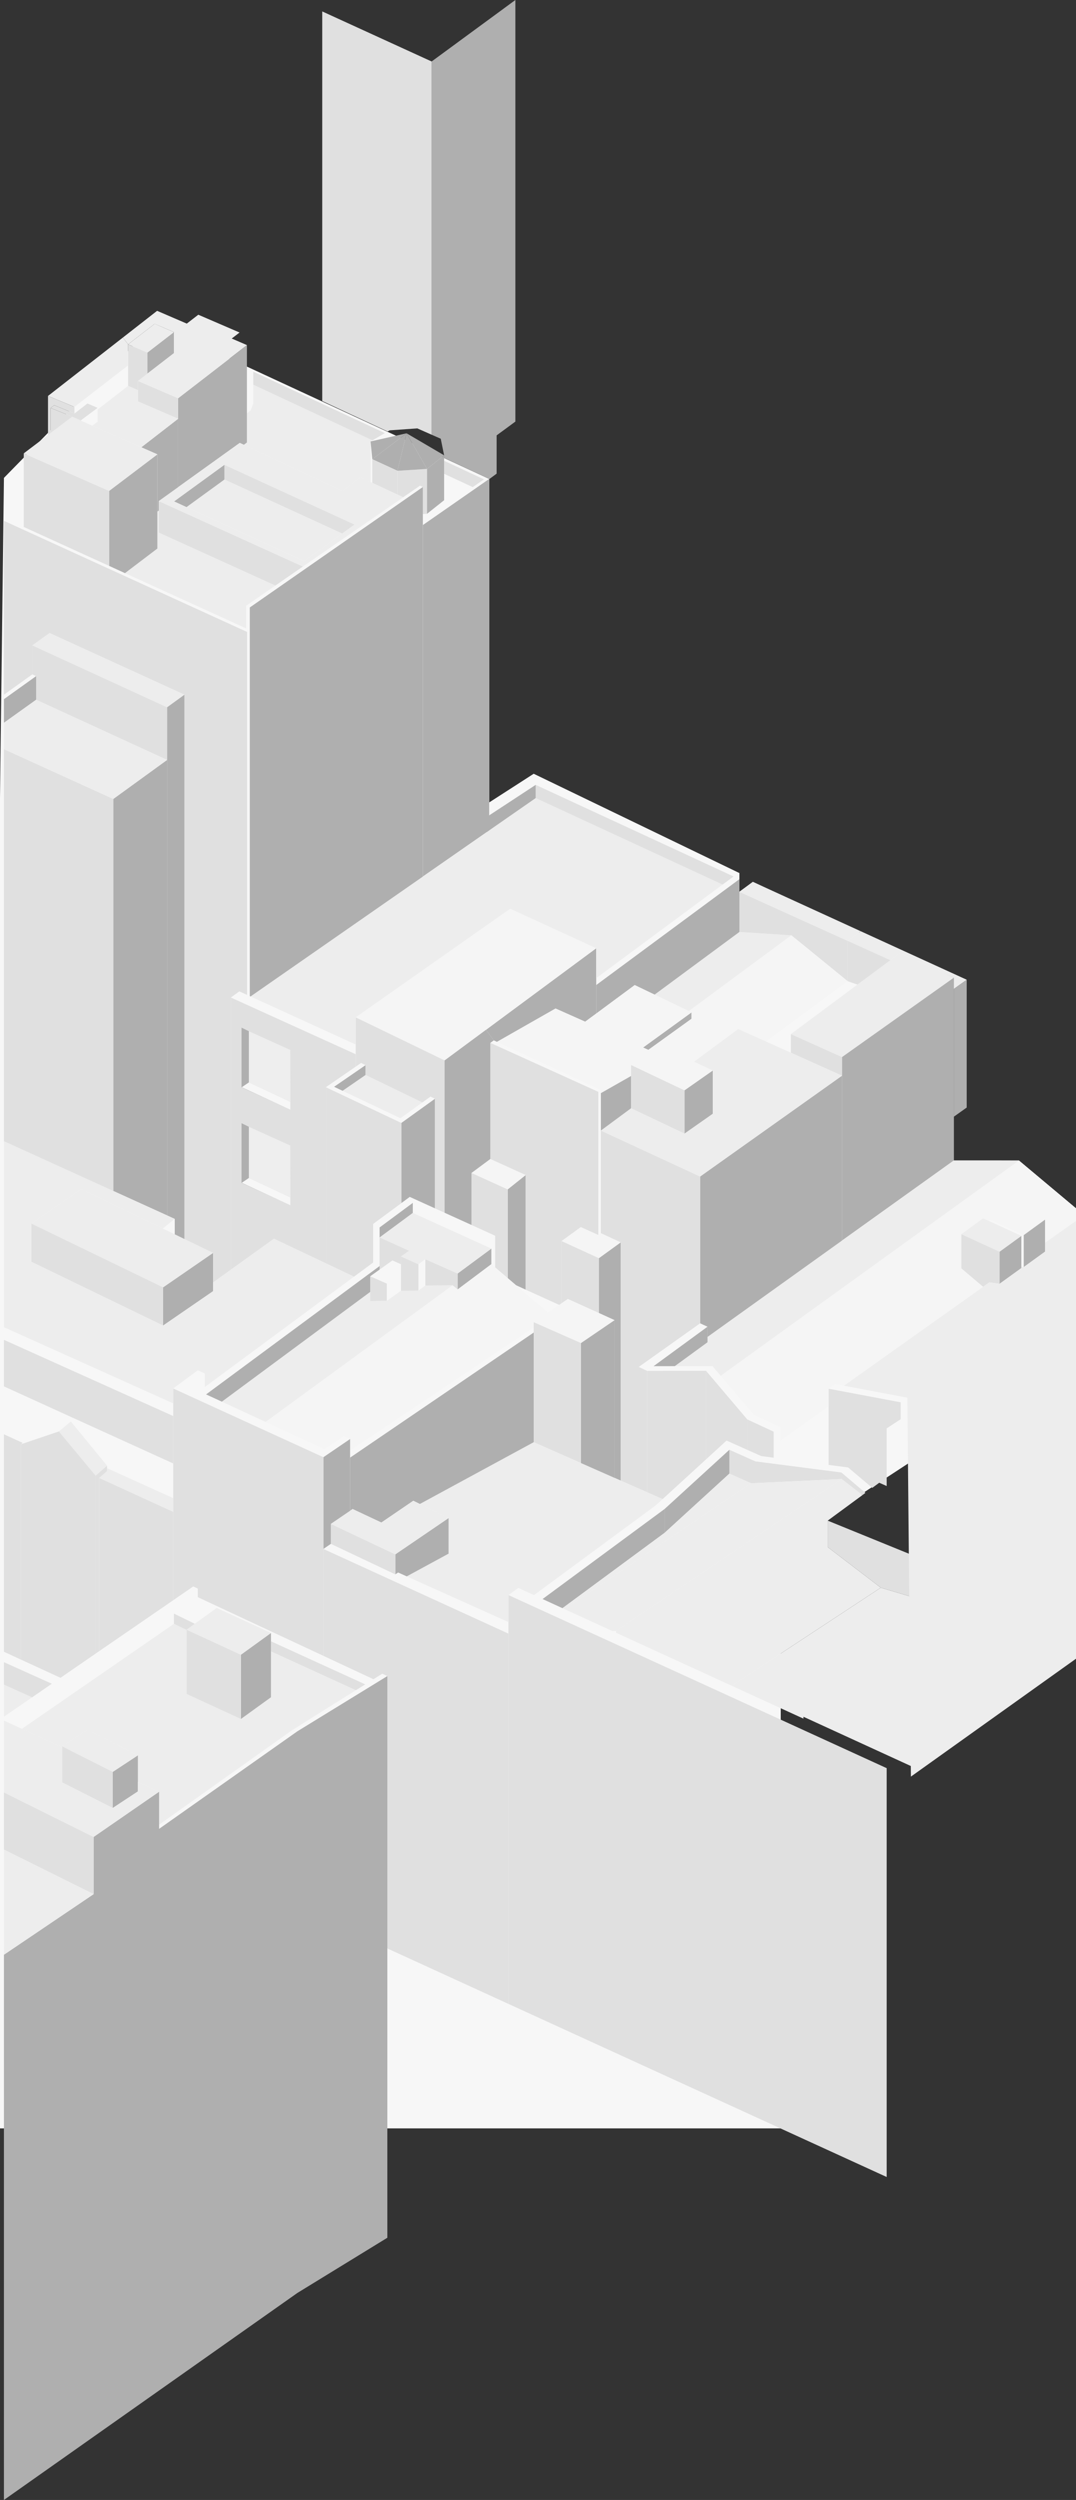 <svg id="Mid" xmlns="http://www.w3.org/2000/svg" viewBox="0 0 563.1 1307.95"><rect x="0" y="0" width="563.1" height="1307.95" fill="#333333" stroke="none"/><defs><style>.cls-1{fill:#f7f7f7;}.cls-2{fill:#f5f5f5;}.cls-3{fill:#afafaf;}.cls-4{fill:#ededed;}.cls-5{fill:#e0e0e0;}.cls-6{fill:#eee;}</style></defs><polygon class="cls-1" points="256.01 419.82 279.3 404.82 386.95 456.78 386.95 466.57 393.99 461.38 499.16 511.51 499.16 607.15 533.25 607.17 563.1 632.18 563.1 708.22 408.58 809.28 408.58 1113.54 0 1113.54 0 417.54 2.06 250.03 80.95 169.43 256.01 250.56 256.01 419.82"/><polygon class="cls-2" points="535.75 646.2 517.95 638 529.15 629.88 546.94 638.07 535.75 646.2"/><polygon class="cls-3" points="535.75 662.91 535.75 646.2 546.94 638.07 546.94 650.16 546.94 654.82 535.75 662.91"/><polygon class="cls-3" points="523.07 662.51 523.07 654.89 534.5 646.59 534.5 662.72 534.5 663.44 523.07 671.69 523.07 662.51"/><polygon class="cls-4" points="523.07 654.89 503.05 645.69 514.48 637.39 517.95 638.99 534.5 646.59 523.07 654.89"/><polygon class="cls-5" points="517.77 670.9 514.45 673.25 503.05 663.58 503.05 645.69 523.07 654.89 523.07 662.51 523.07 671.69 517.77 670.9"/><polygon class="cls-5" points="440.64 767.33 433.64 766.43 433.64 766.41 433.64 735.79 433.64 726.57 471.35 733.68 471.35 742.51 464.02 747.31 464.02 777.48 460.13 775.75 456.49 778.43 443.84 767.75 440.64 767.33"/><polygon class="cls-5" points="266.09 1048.42 266.09 854.7 266.09 848.65 266.09 834.52 366.39 880.4 464.02 925.08 464.02 1138.98 266.09 1048.42"/><polygon class="cls-5" points="460.94 830.65 433.16 809.42 433.16 795.58 477.08 813.47 477.08 835.46 460.94 830.65"/><polygon class="cls-4" points="440.64 553.06 413.88 541.03 448.73 515.12 465.95 502.36 470.86 498.69 499.16 511.51 440.64 553.06"/><polygon class="cls-4" points="450.42 726.64 441.64 724.97 514.45 673.25 517.77 670.9 523.07 671.69 534.5 663.44 534.5 662.72 535.75 662.91 546.94 654.82 546.94 650.16 563.1 638.71 563.1 867.82 476.7 929.5 474.85 731.25 450.42 726.64"/><polygon class="cls-3" points="440.64 649.05 440.64 562.79 440.64 553.06 499.16 511.51 499.16 517.39 499.16 584.25 499.16 607.15 440.64 649.05"/><polygon class="cls-4" points="382.94 881.98 322.38 854.22 322.38 853.24 440.5 773.78 451.35 782.21 433.16 795.58 433.16 809.42 460.94 830.65 382.94 881.98"/><polygon class="cls-4" points="420.46 899.17 382.94 881.98 460.94 830.65 477.08 835.46 477.08 924.15 420.46 898.18 420.46 899.17"/><polygon class="cls-5" points="413.88 541.03 440.64 553.06 440.64 562.79 413.88 550.77 413.88 541.03"/><polygon class="cls-2" points="377.14 719.8 533.25 607.17 563.1 632.18 563.1 638.71 546.94 650.16 546.94 638.07 529.15 629.88 517.95 638 517.95 638.99 514.48 637.39 503.05 645.69 503.05 663.58 514.45 673.25 441.64 724.97 437.05 724.11 433.64 726.57 433.64 735.79 408.31 753.78 408.31 746.62 394.43 740.13 377.14 719.8"/><polygon class="cls-5" points="398.35 761.79 391.05 758.53 391.05 742.61 404.88 749.05 404.88 762.65 398.35 761.79"/><polygon class="cls-4" points="360.5 529.01 342.57 520.38 386.95 487.59 414.15 489.35 360.5 529.01"/><polygon class="cls-5" points="386.95 487.59 386.95 466.57 393.99 469.77 443.58 492.23 443.58 513.34 428.87 501.33 414.15 489.35 386.95 487.59"/><polygon class="cls-3" points="332.16 515.38 312.02 530.28 312.02 515.36 386.95 459.97 386.95 466.57 386.95 487.59 342.57 520.38 332.16 515.38"/><polygon class="cls-5" points="381.71 770.97 381.71 758.5 395.29 764.58 440.32 770.39 452.9 781.05 451.35 782.21 440.5 773.78 440.32 773.64 440.32 773.8 439.39 773.85 393.04 776.02 381.71 770.97"/><polygon class="cls-3" points="347.8 789.49 381.71 758.5 381.71 770.97 347.8 801.96 347.8 789.49"/><polygon class="cls-4" points="372.83 714.73 353.13 714.75 370.26 702.26 370.26 699.46 440.64 649.05 499.16 607.15 516.19 607.15 533.25 607.17 377.14 719.8 372.83 714.73"/><polygon class="cls-4" points="320.44 853.33 295.41 841.86 295.41 841.84 393.04 776.02 439.39 773.85 440.32 773.8 440.5 773.78 322.38 853.24 320.44 853.33"/><polygon class="cls-3" points="358.21 593.11 358.21 570.44 373.02 560.06 373.02 582.73 358.21 593.11"/><polygon class="cls-3" points="370.26 694.12 366.39 692.34 366.39 615.54 440.64 562.79 440.64 649.05 370.26 699.46 370.26 694.12"/><polygon class="cls-5" points="369.47 717.18 386.32 737.04 391.05 742.61 391.05 758.53 380.23 753.68 369.47 763.53 369.47 717.18"/><polygon class="cls-3" points="361.89 533.01 339.3 549.28 336.54 548.05 361.89 529.68 361.89 533.01"/><polygon class="cls-5" points="330.24 579.83 330.24 562.91 330.24 557.16 358.21 570.44 358.21 593.11 330.24 579.83"/><polygon class="cls-3" points="353.13 714.75 342.03 714.77 366.39 696.95 370.26 694.12 370.26 699.46 370.26 702.26 353.13 714.75"/><polygon class="cls-2" points="358.21 570.44 330.24 557.16 340.3 549.72 344.44 546.66 363.21 555.47 373.02 560.06 358.21 570.44"/><polygon class="cls-3" points="294.36 841.38 283.94 836.6 347.8 789.49 347.8 801.96 294.36 841.38"/><polygon class="cls-5" points="338.67 717.23 369.47 717.18 369.47 763.53 346.76 784.32 346.74 784.3 338.67 780.75 338.67 780.73 338.67 717.23"/><polygon class="cls-2" points="363.21 555.47 344.44 546.66 340.3 549.72 339.3 549.28 361.89 533.01 361.89 529.68 360.5 529.01 414.15 489.35 428.87 501.33 443.58 513.34 400.85 544.9 386.32 538.39 363.21 555.47"/><polygon class="cls-5" points="334.27 715.17 338.67 717.23 338.67 780.73 334.27 778.8 334.27 715.17"/><polygon class="cls-3" points="313.39 686.96 313.39 658.27 324.84 649.98 324.84 774.63 321.62 773.22 321.62 690.7 313.39 686.96"/><polygon class="cls-2" points="313.39 658.27 293.85 649.3 303.96 641.98 313.13 646.13 314.46 645.16 324.84 649.98 313.39 658.27"/><polygon class="cls-5" points="324.84 649.98 314.46 645.16 314.46 591.49 366.39 615.54 366.39 692.34 337.7 712.73 334.27 715.17 334.27 778.8 324.84 774.63 324.84 649.98"/><polygon class="cls-4" points="366.39 615.54 314.46 591.49 330.24 579.83 358.21 593.11 373.02 582.73 373.02 560.06 363.21 555.47 386.32 538.39 400.85 544.9 413.88 550.77 440.64 562.79 366.39 615.54"/><polygon class="cls-3" points="314.46 591.49 314.46 571.88 330.24 562.91 330.24 579.83 314.46 591.49"/><polygon class="cls-5" points="313.39 686.96 297.17 679.62 293.85 681.87 293.85 649.3 313.39 658.27 313.39 686.96"/><polygon class="cls-3" points="290.73 527.64 260.09 545.09 260.06 545.09 258.4 544.3 254.32 538.79 312.02 496.1 312.02 511.76 312.02 515.36 312.02 530.28 306.23 534.54 290.73 527.64"/><polygon class="cls-2" points="336.54 548.05 306.23 534.54 312.02 530.28 332.16 515.38 342.57 520.38 360.5 529.01 361.89 529.68 336.54 548.05"/><polygon class="cls-2" points="208.18 542.93 186.14 532.27 266.99 475.43 312.02 496.1 254.32 538.79 232.67 554.8 208.18 542.93"/><polygon class="cls-4" points="393.04 776.02 295.41 841.84 295.41 841.86 294.36 841.38 347.8 801.96 381.71 770.97 393.04 776.02"/><polygon class="cls-2" points="286.76 686.69 290.26 684.3 292.63 682.7 293.85 681.87 297.17 679.62 313.39 686.96 321.62 690.7 304.05 702.68 279.3 691.76 286.76 686.69"/><polygon class="cls-5" points="279.3 754.54 279.3 697.18 279.3 694.52 279.3 691.76 304.05 702.68 304.05 765.46 279.3 754.54"/><polygon class="cls-3" points="265.7 668.7 265.7 622.26 275.11 614.75 275.11 674.71 275.11 674.73 270.05 672.41 270.03 672.41 265.7 668.7"/><polygon class="cls-5" points="259.12 646.52 246.76 640.89 246.76 613.66 256.61 618.13 265.7 622.26 265.7 668.7 259.12 663.09 259.12 646.52"/><polygon class="cls-2" points="256.61 618.13 246.76 613.66 256.61 606.36 275.11 614.75 265.7 622.26 256.61 618.13"/><polygon class="cls-2" points="260.09 545.09 290.73 527.64 306.23 534.54 336.54 548.05 339.3 549.28 340.3 549.72 330.24 557.16 330.24 562.91 314.46 571.88 314.46 570.28 286.95 557.53 260.09 545.09"/><polygon class="cls-5" points="256.61 545.62 313.13 571.25 313.13 646.13 303.96 641.98 293.85 649.3 293.85 681.87 292.63 682.7 275.11 674.73 275.11 674.71 275.11 614.75 256.61 606.36 256.61 545.62"/><polygon class="cls-3" points="257.14 661.4 239.49 674.63 239.49 666.29 246.76 660.91 257.14 653.25 257.14 657.32 257.14 661.4"/><polygon class="cls-3" points="256.01 434.45 221.29 458.6 221.29 274.71 248.85 255.55 256.01 250.56 256.01 250.68 256.01 278.35 256.01 286.58 256.01 294.99 256.01 297.47 256.01 305.56 256.01 317.63 256.01 434.45"/><polygon class="cls-3" points="225.88 227.44 225.88 32.17 269.71 0 269.71 220.57 259.9 227.78 259.9 247.81 256.01 250.68 256.01 250.56 232.42 239.56 232.42 238.21 230.66 229.54 225.88 227.44"/><polygon class="cls-5" points="247.39 254.85 232.42 247.88 232.42 241.09 253.25 250.79 247.39 254.85"/><polygon class="cls-3" points="232.67 634.5 232.67 554.8 254.32 538.79 258.4 544.3 256.61 545.62 256.61 606.36 246.76 613.66 246.76 640.89 232.67 634.5"/><polygon class="cls-3" points="232.42 261.71 223.47 268.82 223.47 245.33 232.42 238.21 232.42 239.56 232.42 241.09 232.42 247.88 232.42 261.71"/><polygon class="cls-5" points="222.59 672.57 222.59 658.78 239.49 666.29 239.49 674.63 236.87 672.48 222.59 672.57"/><polygon class="cls-5" points="168.64 22.5 168.64 19.47 168.64 5.98 225.88 32.17 225.88 227.44 218.37 224.12 203.87 225.16 202.85 225.74 168.64 209.8 168.64 209.78 168.64 22.5"/><polygon class="cls-3" points="212.77 226.69 232.42 238.21 223.47 245.33 212.77 226.69"/><polygon class="cls-5" points="218.98 675.24 209.85 675.28 209.85 666.36 209.85 661.45 209.85 657.35 218.98 661.45 218.98 675.24"/><polygon class="cls-4" points="214.06 654.38 198.65 647.4 216.03 634.57 257.14 653.25 246.76 660.91 239.49 666.29 222.59 658.78 218.98 661.45 209.85 657.35 214.06 654.38"/><polygon class="cls-5" points="207.99 258.77 207.99 246.32 223.47 245.33 223.47 268.82 221.29 268.96 221.29 254.8 219.79 254.09 210.98 260.16 207.99 258.77"/><polygon class="cls-3" points="216.03 634.57 198.65 647.4 198.65 642.19 216.03 629.33 216.03 634.57"/><polygon class="cls-3" points="223.47 245.33 207.99 246.32 212.77 226.69 223.47 245.33"/><polygon class="cls-3" points="210.03 587.52 227.64 574.85 227.64 632.2 214.43 626.2 210.03 629.45 210.03 587.52"/><polygon class="cls-4" points="266.09 848.65 212.86 824.74 234.76 812.85 234.76 794.22 221.29 787.63 219.72 786.87 279.3 754.54 304.05 765.46 321.62 773.22 324.84 774.63 334.27 778.8 338.67 780.73 338.67 780.75 346.74 784.3 346.76 784.32 343.15 787.61 279.46 834.54 271.24 830.79 266.09 834.52 266.09 848.65"/><polygon class="cls-5" points="185.26 667.94 170.52 660.96 170.52 568.82 210.03 587.52 210.03 629.45 210.03 629.47 195.27 640.36 195.27 660.54 185.26 667.94"/><polygon class="cls-3" points="206.88 823.69 206.88 813.22 234.76 794.22 234.76 812.85 212.86 824.74 208.34 822.7 206.88 823.69"/><polygon class="cls-3" points="203.87 244.42 194.85 240.27 212.77 226.69 207.99 246.32 203.87 244.42"/><polygon class="cls-3" points="212.77 226.69 194.85 240.27 193.93 230.96 212.77 226.69"/><polygon class="cls-5" points="207.99 258.77 194.85 252.63 194.85 240.27 203.87 244.42 207.99 246.32 207.99 258.77"/><polygon class="cls-5" points="198.65 647.4 214.06 654.38 209.85 657.35 209.85 661.45 205.37 659.43 198.65 664.23 198.65 662.38 198.65 647.4"/><polygon class="cls-5" points="202.45 680.59 193.74 680.68 193.74 675.91 193.74 667.73 202.45 671.58 202.45 680.59"/><polygon class="cls-4" points="139.02 743.95 116.11 733.34 193.74 675.91 193.74 680.68 202.45 680.59 209.85 675.28 218.98 675.24 222.59 672.57 236.87 672.48 139.02 743.95"/><polygon class="cls-3" points="116.11 733.34 107.85 729.54 198.65 662.38 198.65 664.23 193.74 667.73 193.74 675.91 116.11 733.34"/><polygon class="cls-4" points="209.57 585.04 179.28 570.7 191.33 562.4 221.04 576.79 209.57 585.04"/><polygon class="cls-3" points="191.33 562.4 179.28 570.7 174.85 568.59 191.33 557.26 191.33 562.4"/><polygon class="cls-5" points="188.97 556.12 186.14 558.07 186.14 551.55 186.14 546.48 186.14 532.27 208.18 542.93 232.67 554.8 232.67 634.5 227.64 632.2 227.64 574.85 226.49 574.29 225.3 573.71 221.04 576.79 191.33 562.4 191.33 557.26 188.97 556.12"/><polygon class="cls-5" points="143.36 648.1 120.81 664.3 120.81 521.89 186.14 551.55 186.14 558.07 170.52 568.82 170.52 660.96 143.36 648.1"/><polygon class="cls-2" points="169.8 758.18 139.02 743.95 236.87 672.48 239.49 674.63 257.14 661.4 259.12 663.09 265.7 668.7 270.03 672.41 270.05 672.41 276.47 677.9 286.76 686.69 279.3 691.76 279.3 694.52 183.22 758.9 183.22 752.87 179.93 751.39 169.8 758.18"/><polygon class="cls-3" points="199.58 796.58 184.54 789.51 183.22 790.41 183.22 762.61 279.3 697.18 279.3 754.54 219.72 786.87 216.29 785.18 199.58 796.58"/><polygon class="cls-5" points="195.43 878.55 169.24 866.31 169.24 810.39 266.09 854.7 266.09 1048.42 202.71 1019.4 202.71 876.9 200.07 875.65 195.43 878.55"/><polygon class="cls-5" points="206.88 823.69 173.14 807.73 173.14 797.27 206.88 813.22 206.88 823.69"/><polygon class="cls-4" points="206.88 813.22 173.14 797.27 183.22 790.41 184.54 789.51 199.58 796.58 216.29 785.18 219.72 786.87 221.29 787.63 234.76 794.22 206.88 813.22"/><polygon class="cls-3" points="169.24 810.39 169.24 762.4 183.22 752.87 183.22 758.9 183.22 762.61 183.22 790.41 173.14 797.27 173.14 807.73 169.24 810.39"/><polygon class="cls-5" points="90.64 790.95 90.64 783.81 90.64 765.66 90.64 740.85 90.64 734.24 90.64 726.43 169.24 762.4 169.24 810.39 169.24 866.31 142.13 853.66 103.52 835.61 103.52 831.11 101.13 830 90.64 837.23 90.64 790.95"/><polygon class="cls-5" points="186.21 884.32 141.81 864.02 141.81 858.71 191.14 881.24 186.21 884.32"/><polygon class="cls-4" points="32.51 914.14 11.47 904.5 91.03 849.56 97.66 852.75 97.66 886.26 126.07 899.36 141.81 887.98 141.81 864.02 186.21 884.32 169.73 894.61 152.58 905.41 83.27 954.65 83.27 937.39 72.17 932.29 72.17 918.36 45.68 904.97 32.51 913.66 32.51 914.14"/><polygon class="cls-3" points="126.07 899.36 126.07 865.73 141.81 854.35 141.81 858.71 141.81 864.02 141.81 887.98 126.07 899.36"/><polygon class="cls-4" points="179.23 256.91 127.62 232.72 129.22 231.49 129.22 216.29 131.21 214.64 132.56 211.03 132.56 201.27 194.92 230.38 193.93 230.96 193.93 252.19 188.59 249.71 179.23 256.91"/><polygon class="cls-4" points="131.12 521.34 221.29 458.62 221.29 458.6 256.01 434.45 266.48 427.18 268.62 425.69 280.34 417.54 378.16 462.8 312.02 511.76 312.02 496.1 266.99 475.43 186.14 532.27 186.14 546.48 131.12 521.34"/><polygon class="cls-5" points="132.56 194.48 201.39 226.6 194.92 230.38 132.56 201.27 132.56 194.48"/><polygon class="cls-3" points="221.29 458.62 131.12 521.34 130.73 521.17 130.73 521.15 130.73 329.63 130.73 317.82 221.29 254.8 221.29 268.96 221.29 272.95 221.29 274.71 221.29 458.6 221.29 458.62"/><polygon class="cls-5" points="117.45 243.17 185.58 274.43 179.07 279.16 117.45 250.89 117.45 243.17"/><polygon class="cls-4" points="159.19 293.6 97.59 265.33 117.45 250.89 179.07 279.16 159.19 293.6"/><polygon class="cls-3" points="85.35 693.52 85.35 673.52 105.26 659.8 111.52 655.49 111.52 670.97 111.52 675.52 85.35 693.52"/><polygon class="cls-3" points="97.59 265.33 91.08 262.34 117.45 243.17 117.45 250.89 97.59 265.33"/><polygon class="cls-3" points="93.23 254.87 93.23 219.09 93.23 208.36 110.08 195.36 129.22 180.55 129.22 182.82 129.22 193.34 129.22 216.29 129.22 231.49 127.62 232.72 125.47 231.72 93.23 254.87"/><polygon class="cls-4" points="85.35 673.52 16.38 640.13 42.57 622.1 85.19 642.75 91.45 645.78 96.52 648.24 111.52 655.49 105.26 659.8 85.35 673.52"/><polygon class="cls-5" points="2.06 272.49 129.31 330.63 129.31 520.5 129.31 520.52 125.26 518.67 120.81 521.89 120.81 664.3 111.52 670.97 111.52 655.49 96.52 648.24 96.52 363.47 25.95 331.21 16.92 337.68 16.92 352.81 2.06 363.45 2.06 272.49"/><polygon class="cls-5" points="97.66 852.64 107.76 857.27 126.07 865.73 126.07 899.36 97.66 886.26 97.66 852.75 97.66 852.64"/><polygon class="cls-4" points="101.94 849.53 103.52 848.4 113.39 841.26 141.81 854.35 126.07 865.73 107.76 857.27 97.66 852.64 101.94 849.53"/><polygon class="cls-4" points="87.44 370.05 16.92 337.68 25.95 331.21 96.52 363.47 87.44 370.05"/><polygon class="cls-3" points="87.44 635.89 87.44 397.58 87.44 370.05 96.52 363.47 96.52 648.24 91.45 645.78 91.45 637.72 87.44 635.91 87.44 635.89"/><polygon class="cls-5" points="91.03 844.23 101.94 849.53 97.66 852.64 97.66 852.75 91.03 849.56 91.03 844.23"/><polygon class="cls-3" points="77.1 195.5 77.1 184.49 91.01 173.76 91.01 184.77 77.1 195.5"/><polygon class="cls-5" points="37.98 741.7 2.06 725.34 2.06 700.99 90.64 740.85 90.64 765.66 37.98 741.7"/><polygon class="cls-5" points="144.08 306.37 83.08 278.67 83.08 267.13 83.08 262.15 158.51 296.4 144.08 306.37"/><path class="cls-4" d="M114.07,118.35,87.7,137.52l6.51,3,61.6,28.28,19.88-14.44,6.51-4.73Zm41.07,53.23L79.7,137.33l10.15-7.28,32.24-23.15,2.15,1,51.61,24.19,9.37-7.2,5.33,2.47.92.45L204.61,134l3,1.39Z" transform="translate(3.38 124.82)"/><polygon class="cls-3" points="59.3 623.1 59.3 418 87.44 397.58 87.44 635.89 59.3 623.1"/><polygon class="cls-5" points="16.92 337.68 87.44 370.05 87.44 397.58 18.91 366.11 18.91 353.74 16.92 352.81 16.92 337.68"/><polygon class="cls-5" points="85.35 693.52 16.38 660.13 16.38 640.13 85.35 673.52 85.35 693.52"/><polygon class="cls-4" points="77.1 184.49 67.04 180.16 80.95 169.43 91.01 173.76 77.1 184.49"/><polygon class="cls-3" points="155.62 1199.65 2.06 1307.95 2.06 1022.69 48.99 990.99 48.99 961.07 83.27 937.39 83.27 954.65 83.27 956.83 155.62 905.8 202.71 876.9 202.71 1019.4 202.71 1053.61 202.71 1056.23 202.71 1137.45 202.71 1170.76 155.62 1199.65"/><polygon class="cls-4" points="112.17 321.18 65.4 299.86 82.36 286.99 82.36 267.69 83.08 267.13 83.08 278.67 144.08 306.37 128.8 316.94 128.8 328.78 112.17 321.18"/><polygon class="cls-3" points="83.08 262.15 83.08 267.13 82.36 267.69 82.36 237.72 73.95 234.02 93.23 219.09 93.23 254.87 83.08 262.15"/><polygon class="cls-3" points="57.1 296.06 57.1 256.84 82.36 237.72 82.36 267.69 82.36 286.99 65.4 299.86 57.1 296.06"/><polygon class="cls-5" points="72.21 199.3 93.23 208.36 93.23 219.09 72.21 210.03 72.21 204.12 72.21 199.3"/><polygon class="cls-4" points="72.21 199.3 77.1 195.5 91.01 184.77 91.01 173.76 80.95 169.43 67.04 180.16 64.29 176.61 82.22 162.62 97.75 169.31 103.78 164.66 125.37 173.97 121.27 177.12 125.37 178.88 129.22 180.55 110.08 195.36 93.23 208.36 72.21 199.3"/><polygon class="cls-3" points="72.17 937.25 59 945.92 59 927.03 72.17 918.36 72.17 932.29 72.17 937.25"/><polygon class="cls-4" points="45.68 920.31 32.51 913.66 45.68 904.97 72.17 918.36 59 927.03 45.68 920.31"/><polygon class="cls-5" points="72.21 199.3 72.21 204.12 67.04 201.9 67.04 191.17 67.04 180.16 77.1 184.49 77.1 195.5 72.21 199.3"/><polygon class="cls-4" points="38.96 212.88 25.12 207.16 64.29 176.61 67.04 180.16 67.04 191.17 38.96 212.88"/><polygon class="cls-4" points="90.64 734.24 2.06 694.38 2.06 597.07 59.3 623.1 87.44 635.89 87.44 635.91 91.45 637.72 85.19 642.75 42.57 622.1 16.38 640.13 16.38 660.13 85.35 693.52 111.52 675.52 111.52 670.97 120.81 664.3 143.36 648.1 170.52 660.96 185.26 667.94 107.16 725.69 107.16 718.57 103.5 716.93 90.64 726.43 90.64 734.24"/><polygon class="cls-5" points="59.3 623.1 2.06 597.07 2.06 391.95 59.3 418 59.3 623.1"/><polygon class="cls-5" points="59 945.92 32.51 932.54 32.51 914.14 32.51 913.66 45.68 920.31 59 927.03 59 945.92"/><polygon class="cls-5" points="90.64 837.23 51.91 863.86 51.91 773.22 90.64 790.95 90.64 837.23"/><polygon class="cls-5" points="57.1 296.06 12.44 275.69 12.44 271.77 12.44 264.98 12.44 261.18 12.44 237.19 57.1 256.84 57.1 296.06"/><polygon class="cls-4" points="51.91 773.22 56.01 769.65 56.01 768.12 90.64 783.81 90.64 790.95 51.91 773.22"/><polygon class="cls-5" points="56.01 769.65 51.91 773.22 51.91 863.86 50.03 865.15 50.03 772.01 56.01 766.8 56.01 768.12 56.01 769.65"/><polygon class="cls-4" points="51.08 220.65 51.08 214.25 67.04 201.9 72.21 204.12 72.21 210.03 93.23 219.09 73.95 234.02 48.3 222.71 51.08 220.65"/><polygon class="cls-5" points="48.99 990.99 2.06 967.68 2.06 937.76 48.99 961.07 48.99 990.99"/><polygon class="cls-4" points="57.1 256.84 12.44 237.19 25.12 227.6 26.51 226.53 37.73 218.05 42.39 220.11 48.3 222.71 73.95 234.02 82.36 237.72 57.1 256.84"/><polygon class="cls-4" points="50.03 772.01 30.8 748.91 37.08 743.7 56.01 766.8 50.03 772.01"/><polygon class="cls-5" points="10.91 868.26 10.91 755.65 30.8 748.91 50.03 772.01 50.03 865.15 31.66 877.81 10.91 868.26"/><polygon class="cls-5" points="26.51 226.53 26.51 213.44 32.63 215.92 42.39 219.86 42.39 220.11 37.73 218.05 26.51 226.53"/><polygon class="cls-5" points="32.63 215.92 26.51 213.44 28.39 212 38.96 216.36 45.77 211.1 51.08 213.39 42.39 219.86 32.63 215.92"/><polygon class="cls-5" points="26.51 213.44 26.51 226.53 25.12 227.6 25.12 207.16 38.96 212.88 38.96 216.36 28.39 212 26.51 213.44"/><polygon class="cls-3" points="18.91 366.11 2.06 378.16 2.06 365.79 18.91 353.74 18.91 366.11"/><polygon class="cls-4" points="48.99 990.99 2.06 1022.69 2.06 967.68 48.99 990.99"/><polygon class="cls-4" points="16.8 888.03 2.06 898.15 2.06 881.38 16.8 888.03"/><polygon class="cls-5" points="16.8 888.03 2.06 881.38 2.06 869.63 27.11 880.91 16.8 888.03"/><polygon class="cls-5" points="10.91 868.26 2.06 864.18 2.06 750.41 11.84 754.89 10.91 755.65 10.91 868.26"/><polygon class="cls-4" points="59.3 418 2.06 391.95 2.06 378.16 18.91 366.11 87.44 397.58 59.3 418"/><polygon class="cls-4" points="2.06 937.76 2.06 900.19 2.92 900.59 11.47 904.5 32.51 914.14 32.51 932.54 59 945.92 72.17 937.25 72.17 932.29 83.27 937.39 48.99 961.07 2.06 937.76"/><polygon class="cls-3" points="499.16 517.39 505.9 512.58 505.9 579.46 499.16 584.25 499.16 517.39"/><polygon class="cls-4" points="465.95 502.36 443.58 492.23 450.42 487.2 505.9 512.58 499.16 517.39 499.16 511.51 470.86 498.69 465.95 502.36"/><polygon class="cls-5" points="448.73 515.12 443.58 513.34 443.58 492.23 465.95 502.36 448.73 515.12"/><polygon class="cls-4" points="393.99 469.77 386.95 466.57 390.17 464.21 393.99 461.38 450.42 487.2 443.58 492.23 393.99 469.77"/><polygon class="cls-5" points="280.34 410.63 348.04 441.96 383.89 458.56 378.16 462.8 280.34 417.54 280.34 410.63"/><polygon class="cls-3" points="304.05 702.68 321.62 690.7 321.62 773.22 304.05 765.46 304.05 702.68"/><polygon class="cls-3" points="280.34 410.63 254.64 427.49 254.64 435.4 280.34 417.54 280.34 410.63"/><polygon class="cls-3" points="126.41 537.65 126.41 568.9 151.95 580.47 151.95 576.28 130.28 566.4 130.28 539.54 126.41 537.65"/><polyline class="cls-1" points="126.41 568.78 152 580.6 152 576.41 130.28 566.28 126.41 568.9"/><polyline class="cls-6" points="130.28 566.4 152 576.47 151.91 549.32 130.28 539.54"/><polygon class="cls-3" points="126.41 587.65 126.41 618.9 151.95 630.47 151.95 626.28 130.28 616.4 130.28 589.54 126.41 587.65"/><polyline class="cls-1" points="126.41 618.78 152 630.6 152 626.41 130.28 616.28 126.41 618.9"/><polyline class="cls-6" points="130.28 616.4 152 626.47 151.91 599.32 130.28 589.54"/></svg>